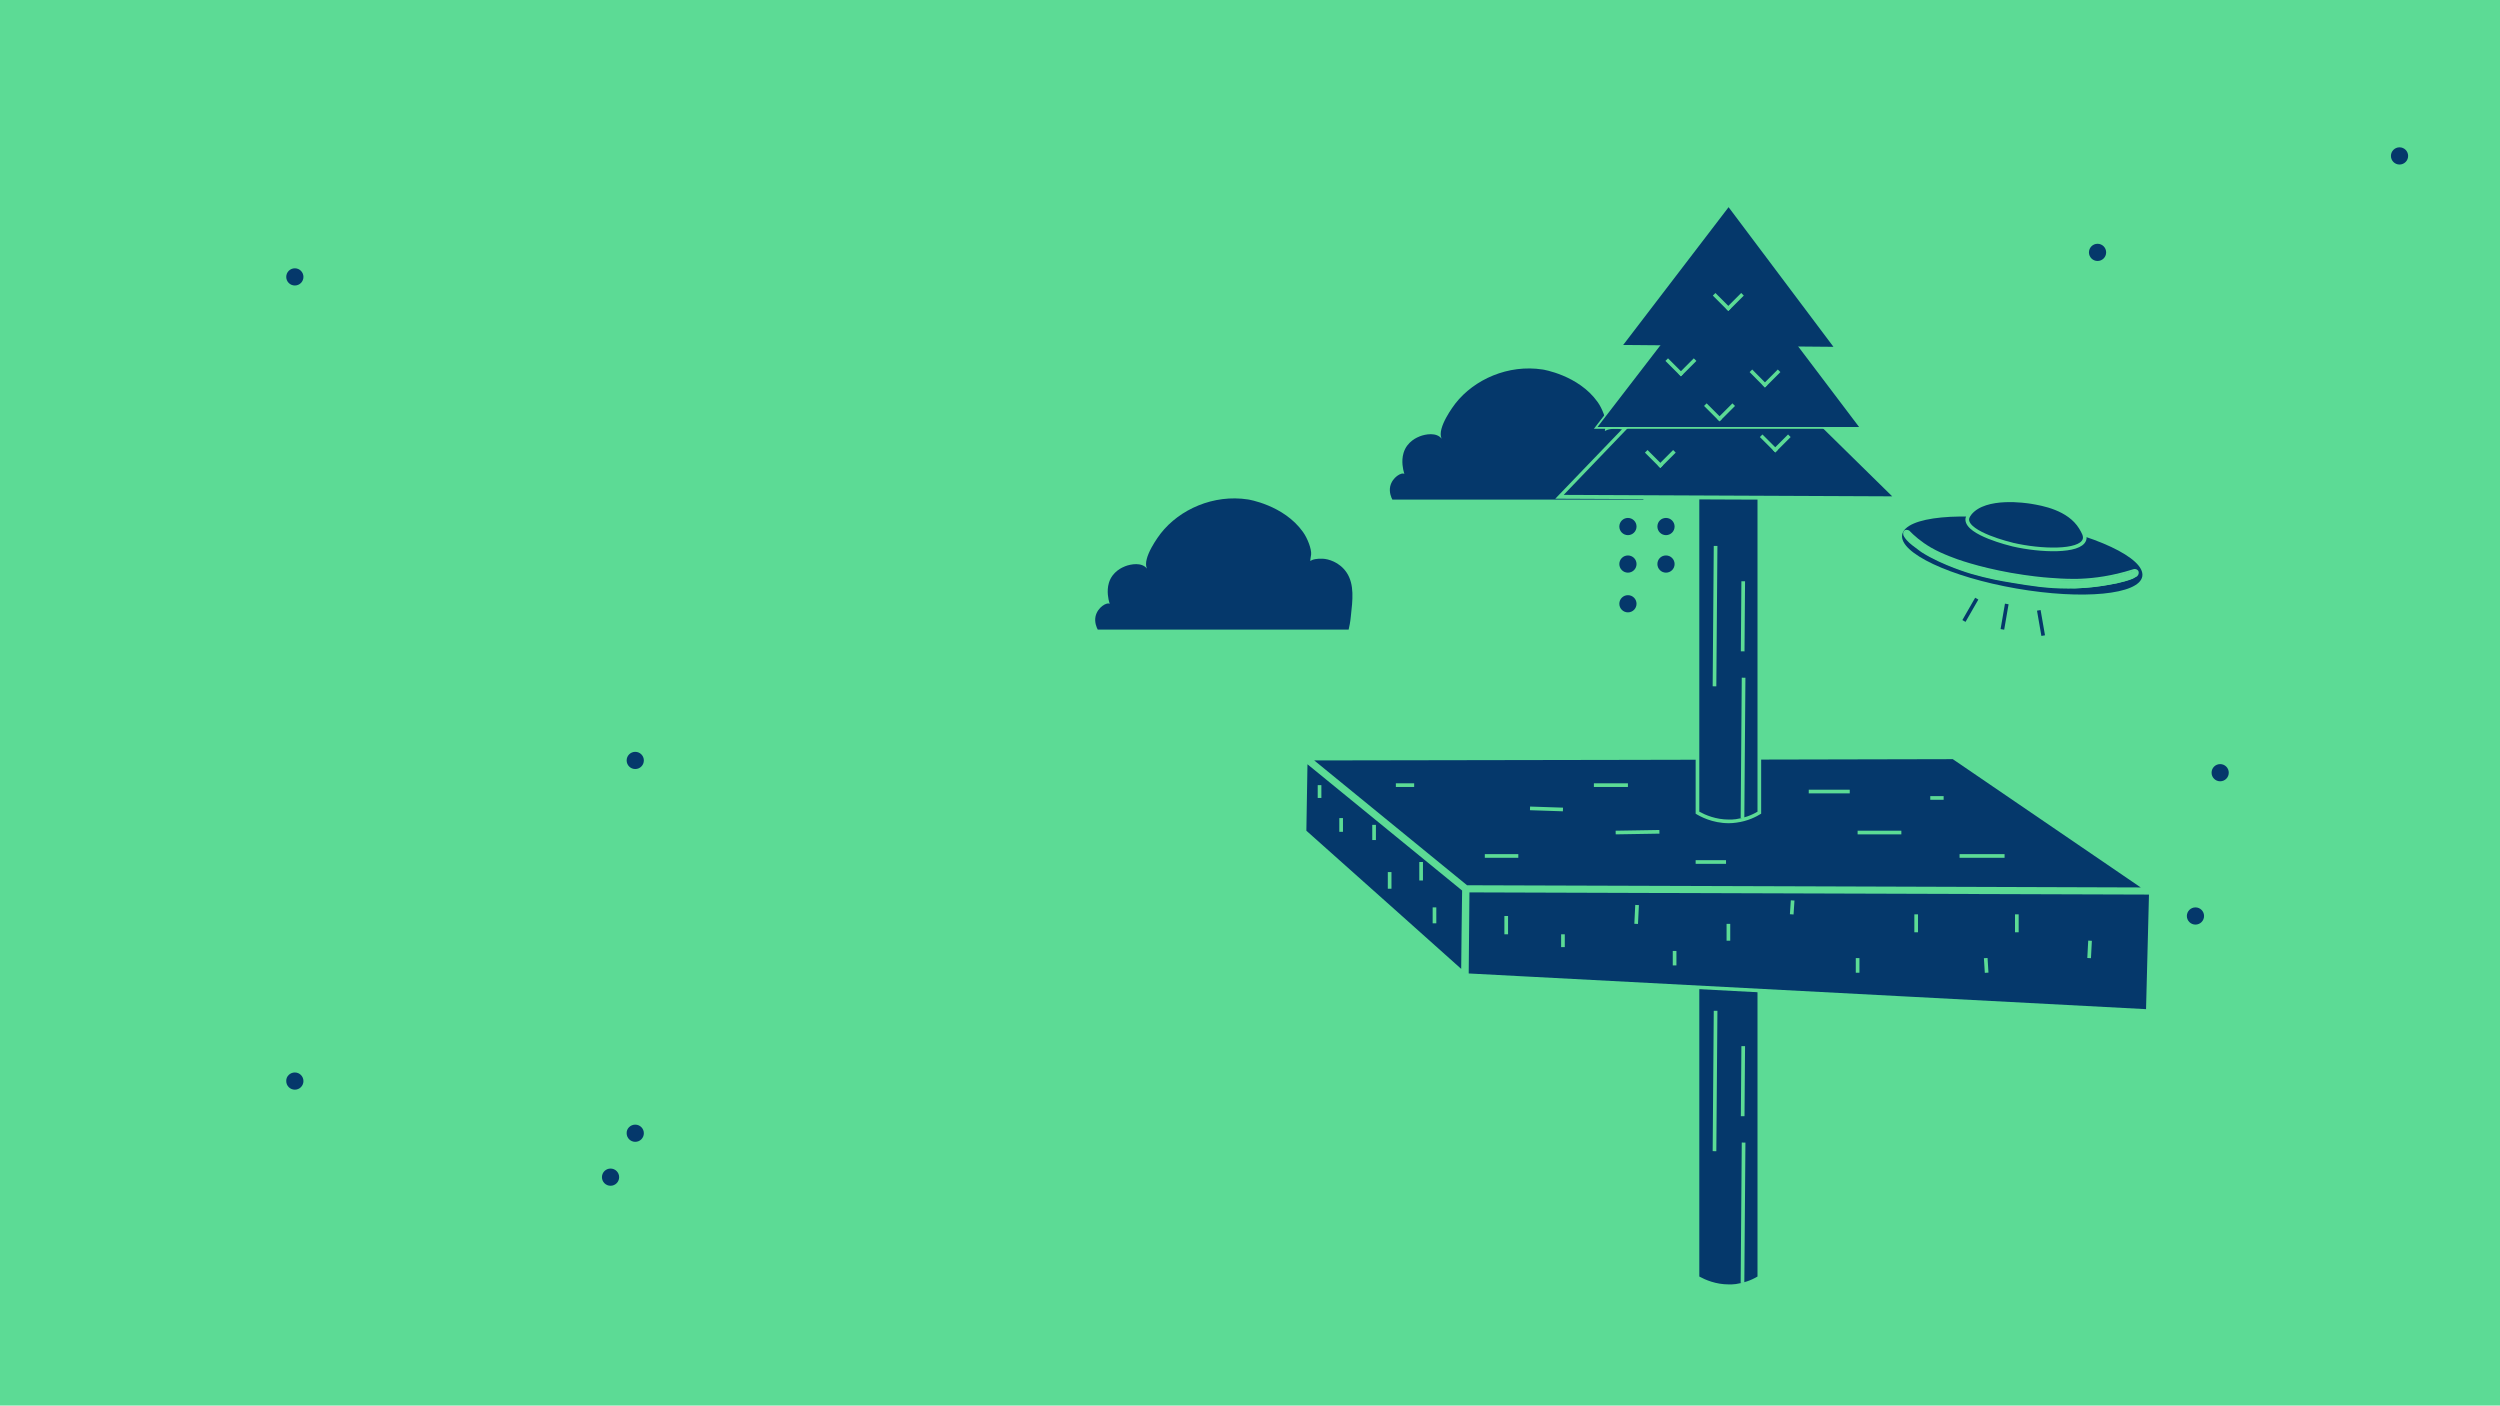 <?xml version="1.0" encoding="utf-8"?>
<!-- Generator: Adobe Illustrator 20.1.0, SVG Export Plug-In . SVG Version: 6.00 Build 0)  -->
<svg version="1.1" id="Layer_1" xmlns="http://www.w3.org/2000/svg" xmlns:xlink="http://www.w3.org/1999/xlink" x="0px" y="0px"
	 viewBox="0 0 1366 768" style="enable-background:new 0 0 1366 768;" xml:space="preserve">
<style type="text/css">
	.st0{fill:#5CDB95;}
	.st1{fill:#05386B;}
	.st2{fill:none;stroke:#5CDB95;stroke-width:2;stroke-miterlimit:10;}
	.st3{fill:#05386B;stroke:#5CDB95;stroke-width:2;stroke-miterlimit:10;}
	.st4{fill:#5CDB95;stroke:#5CDB95;stroke-width:2;stroke-miterlimit:10;}
	.st5{fill:none;stroke:#05386B;stroke-width:2;stroke-miterlimit:10;}
</style>
<g>
	<rect x="-7.2" y="-6.9" class="st0" width="1380.5" height="781.7"/>
	<path d="M1372.7-6.4v780.7H-6.7V-6.4H1372.7 M1373.7-7.4H-7.7v782.7h1381.5V-7.4L1373.7-7.4z"/>
</g>
<g>
	<polygon class="st1" points="801.3,484.6 715.3,414.4 1067.3,413.8 1173,485.9 	"/>
	<path class="st0" d="M1067,414.8l102.7,70.1l-180.8-0.6l-187.3-0.6l-83.5-68.2l171.9-0.3L1067,414.8 M1067.6,412.8
		c-118.4,0.2-236.7,0.4-355.1,0.7c29.5,24.1,58.9,48.1,88.4,72.2c125.1,0.4,250.2,0.8,375.3,1.2
		C1140,462.2,1103.8,437.5,1067.6,412.8L1067.6,412.8z"/>
</g>
<g>
	<polygon class="st1" points="712.8,454.3 713.5,415.5 799.9,486.1 799.4,531.6 	"/>
	<g>
		<path class="st0" d="M714.4,417.6l48.5,39.6l36,29.4l-0.3,23.1l-0.2,19.7L765.5,500l-51.7-46.1L714.4,417.6 M712.5,413.5
			c-0.2,13.8-0.5,27.6-0.7,41.3c29.5,26.3,59.1,52.7,88.6,79c0.2-16,0.4-32.1,0.5-48.1C771.4,461.6,742,437.5,712.5,413.5
			L712.5,413.5z"/>
	</g>
</g>
<g>
	<g>
		<path class="st1" d="M944.5,702.8c-7.7,0-13.9-2.9-17.1-4.8V505.8h33.8v192.3c-3.9,2.4-8.2,3.9-12.7,4.5
			C947.2,702.7,945.9,702.8,944.5,702.8z"/>
		<g>
			<path class="st0" d="M960.3,506.8v190.7c-3.7,2.2-7.7,3.5-11.8,4.1c-1.3,0.2-2.6,0.2-3.9,0.2c-7.1,0-12.8-2.5-16.1-4.3V506.8
				H960.3 M962.3,504.8h-35.8c0,64.6,0,129.2,0,193.8c2.4,1.5,9.1,5.2,18.1,5.2c1.3,0,2.7-0.1,4.1-0.3c6.2-0.8,10.9-3.2,13.6-4.9
				V504.8L962.3,504.8z"/>
		</g>
	</g>
	<g>
		<line class="st2" x1="937.4" y1="552.3" x2="936.8" y2="629"/>
		<line class="st0" x1="937.4" y1="552.3" x2="936.8" y2="629"/>
	</g>
	<g>
		<line class="st2" x1="952.7" y1="624.3" x2="952.1" y2="701"/>
		<line class="st0" x1="952.7" y1="624.3" x2="952.1" y2="701"/>
	</g>
	<g>
		<line class="st2" x1="952.5" y1="571.6" x2="952.2" y2="609.9"/>
		<line class="st0" x1="952.5" y1="571.6" x2="952.2" y2="609.9"/>
	</g>
</g>
<g>
	<g>
		<path class="st1" d="M944.5,448.8c-7.7,0-13.9-2.9-17.1-4.8V251.8h33.8v192.3c-3.9,2.4-8.2,3.9-12.7,4.5
			C947.2,448.8,945.9,448.8,944.5,448.8z"/>
		<g>
			<path class="st0" d="M960.3,252.8v190.7c-3.7,2.2-7.7,3.5-11.8,4.1c-1.3,0.2-2.6,0.2-3.9,0.2c-7.1,0-12.8-2.5-16.1-4.3V252.8
				H960.3 M962.3,250.8h-35.8c0,64.6,0,129.2,0,193.8c2.4,1.5,9.1,5.2,18.1,5.2c1.3,0,2.7-0.1,4.1-0.3c6.2-0.8,10.9-3.2,13.6-4.9
				V250.8L962.3,250.8z"/>
		</g>
	</g>
	<g>
		<line class="st2" x1="937.4" y1="298.3" x2="936.8" y2="375"/>
		<line class="st0" x1="937.4" y1="298.3" x2="936.8" y2="375"/>
	</g>
	<g>
		<line class="st2" x1="952.7" y1="370.3" x2="952.1" y2="447"/>
		<line class="st0" x1="952.7" y1="370.3" x2="952.1" y2="447"/>
	</g>
	<g>
		<line class="st2" x1="952.5" y1="317.6" x2="952.2" y2="355.9"/>
		<line class="st0" x1="952.5" y1="317.6" x2="952.2" y2="355.9"/>
	</g>
</g>
<g>
	<polygon class="st1" points="801.4,532.8 801.9,486.6 1175.2,487.9 1173.5,552.5 	"/>
	<g>
		<path class="st0" d="M802.9,487.6l371.3,1.2l-0.8,31.3l-0.8,31.3l-128.9-6.8l-241.2-12.7l0.2-22.2L802.9,487.6 M800.9,485.6
			c-0.2,16-0.4,32.1-0.5,48.1c124.7,6.6,249.4,13.2,374.1,19.8c0.6-22.2,1.2-44.4,1.8-66.7C1051.1,486.5,926,486.1,800.9,485.6
			L800.9,485.6z"/>
	</g>
</g>
<line class="st2" x1="823" y1="500.5" x2="823" y2="510.5"/>
<line class="st2" x1="854" y1="510.5" x2="854" y2="517.5"/>
<line class="st2" x1="894.5" y1="494.5" x2="894" y2="504.8"/>
<line class="st2" x1="915" y1="519.6" x2="915" y2="527.5"/>
<line class="st2" x1="944.4" y1="504.8" x2="944.4" y2="514"/>
<line class="st2" x1="979.5" y1="492" x2="979" y2="499.6"/>
<line class="st2" x1="1015" y1="523.5" x2="1015" y2="531.5"/>
<line class="st2" x1="1047" y1="499.6" x2="1047" y2="509.4"/>
<line class="st2" x1="1102" y1="499.6" x2="1102" y2="509.4"/>
<line class="st2" x1="1085" y1="523.5" x2="1085.5" y2="531.5"/>
<line class="st2" x1="1142" y1="514" x2="1141.5" y2="523.5"/>
<line class="st2" x1="721" y1="429" x2="721" y2="436"/>
<line class="st2" x1="732.8" y1="447" x2="732.8" y2="454.5"/>
<line class="st2" x1="750.8" y1="450.7" x2="750.8" y2="459"/>
<line class="st2" x1="759.3" y1="476.5" x2="759.3" y2="485.6"/>
<line class="st2" x1="776.5" y1="471" x2="776.5" y2="481.1"/>
<line class="st2" x1="783.8" y1="495.8" x2="783.8" y2="504.5"/>
<g>
	<circle class="st1" cx="889.5" cy="287.8" r="5.7"/>
	<g>
		<path class="st0" d="M889.5,283c2.6,0,4.7,2.1,4.7,4.7s-2.1,4.7-4.7,4.7s-4.7-2.1-4.7-4.7S886.9,283,889.5,283 M889.5,281
			c-3.7,0-6.7,3-6.7,6.7s3,6.7,6.7,6.7s6.7-3,6.7-6.7S893.2,281,889.5,281L889.5,281z"/>
	</g>
</g>
<g>
	<circle class="st1" cx="910.3" cy="287.8" r="5.7"/>
	<g>
		<path class="st0" d="M910.3,283c2.6,0,4.7,2.1,4.7,4.7s-2.1,4.7-4.7,4.7s-4.7-2.1-4.7-4.7S907.6,283,910.3,283 M910.3,281
			c-3.7,0-6.7,3-6.7,6.7s3,6.7,6.7,6.7s6.7-3,6.7-6.7S914,281,910.3,281L910.3,281z"/>
	</g>
</g>
<g>
	<circle class="st1" cx="889.5" cy="308.3" r="5.7"/>
	<g>
		<path class="st0" d="M889.5,303.5c2.6,0,4.7,2.1,4.7,4.7s-2.1,4.7-4.7,4.7s-4.7-2.1-4.7-4.7S886.9,303.5,889.5,303.5 M889.5,301.5
			c-3.7,0-6.7,3-6.7,6.7s3,6.7,6.7,6.7s6.7-3,6.7-6.7S893.2,301.5,889.5,301.5L889.5,301.5z"/>
	</g>
</g>
<g>
	<path class="st1" d="M897.9,273c0.4-1.6,0.9-4.1,1.2-7.2c1-9,2-17.3-2.2-23.8c-4-6.1-10.5-7.6-13-7.7c-3.9-0.2-5.7,0.6-5.7,0.6
		c-0.8,0.4-1.3,0.6-1.3,0.6l0,0c0,0,0.4-3.2,0.5-3.5c0.3-2.9-1.9-8.8-4.5-12.4c-10.5-14.7-30-17.7-30-17.7
		c-18.8-2.9-37.4,5.4-47.7,18.6c-0.6,0.8-10.3,13.4-7.5,19.2c0.6,1.2,2.2,3,2.2,2.9c0,0-1.2-1.6-2.2-2.9c-2.8-3.6-8.8-2.5-11.9-1.3
		c-1.2,0.5-7,2.7-8.9,9.1c-1.4,4.6-0.1,9.5,0.1,10.2c0.2,0.9,0.9,3.3,1,3.2c0,0,0-1.4-0.6-1.9c-1.5-1.2-6.7,1.8-7.8,6.8
		c-0.7,3.3,0.7,6.3,1.2,7.2H897.9z"/>
</g>
<g>
	<circle class="st1" cx="910.3" cy="308.3" r="5.7"/>
	<g>
		<path class="st0" d="M910.3,303.5c2.6,0,4.7,2.1,4.7,4.7s-2.1,4.7-4.7,4.7c-2.6,0-4.7-2.1-4.7-4.7S907.6,303.5,910.3,303.5
			 M910.3,301.5c-3.7,0-6.7,3-6.7,6.7s3,6.7,6.7,6.7c3.7,0,6.7-3,6.7-6.7S914,301.5,910.3,301.5L910.3,301.5z"/>
	</g>
</g>
<g>
	<circle class="st1" cx="889.5" cy="329.9" r="5.7"/>
	<g>
		<path class="st0" d="M889.5,325.2c2.6,0,4.7,2.1,4.7,4.7s-2.1,4.7-4.7,4.7s-4.7-2.1-4.7-4.7S886.9,325.2,889.5,325.2 M889.5,323.2
			c-3.7,0-6.7,3-6.7,6.7s3,6.7,6.7,6.7s6.7-3,6.7-6.7S893.2,323.2,889.5,323.2L889.5,323.2z"/>
	</g>
</g>
<g>
	<path class="st1" d="M736.9,344c0.4-1.6,0.9-4.1,1.2-7.2c1-9,2-17.3-2.2-23.8c-4-6.1-10.5-7.6-13-7.7c-3.9-0.2-5.7,0.6-5.7,0.6
		c-0.8,0.4-1.3,0.6-1.3,0.6l0,0c0,0,0.4-3.2,0.5-3.5c0.3-2.9-1.9-8.8-4.5-12.4c-10.5-14.7-30-17.7-30-17.7
		c-18.8-2.9-37.4,5.4-47.7,18.6c-0.6,0.8-10.3,13.4-7.5,19.2c0.6,1.2,2.2,3,2.2,2.9c0,0-1.2-1.6-2.2-2.9c-2.8-3.6-8.8-2.5-11.9-1.3
		c-1.2,0.5-7,2.7-8.9,9.1c-1.4,4.6-0.1,9.5,0.1,10.2c0.2,0.9,0.9,3.3,1,3.2c0,0,0-1.4-0.6-1.9c-1.5-1.2-6.7,1.8-7.8,6.8
		c-0.7,3.3,0.7,6.3,1.2,7.2H736.9z"/>
</g>
<g>
	<g>
		<polygon class="st1" points="852.2,271.4 941.2,178.8 1036.4,272.2 		"/>
		<g>
			<path class="st0" d="M941.2,180.2l47.4,46.5l45.3,44.5l-89.4-0.4l-90.1-0.4l42.4-44.2L941.2,180.2 M941.2,177.4
				c-30.5,31.7-60.9,63.4-91.4,95.1c63,0.3,126,0.6,189,0.8C1006.3,241.3,973.8,209.3,941.2,177.4L941.2,177.4z"/>
		</g>
	</g>
	<g>
		<polygon class="st1" points="871.9,233.8 945,138.8 1016.8,233.8 		"/>
		<g>
			<path class="st0" d="M945,139.6l1.9,2.6l68.9,91.1H872.9L945,139.6 M945,138c-24.7,32.1-49.4,64.2-74.1,96.3c49,0,97.9,0,146.9,0
				C993.5,202.2,969.3,170.1,945,138L945,138z"/>
		</g>
	</g>
	<g>
		<path class="st1" d="M944.5,113.2c19.1,25.4,38.2,50.9,57.3,76.3c-38.3-0.3-76.6-0.7-114.9-1C906.1,163.4,925.3,138.3,944.5,113.2
			z"/>
	</g>
	<g>
		<g>
			<line class="st2" x1="926.2" y1="196.5" x2="917.8" y2="204.9"/>
			<line class="st0" x1="926.2" y1="196.5" x2="917.8" y2="204.9"/>
		</g>
		<g>
			<line class="st2" x1="910.7" y1="196.5" x2="919.1" y2="204.9"/>
			<line class="st0" x1="910.7" y1="196.5" x2="919.1" y2="204.9"/>
		</g>
	</g>
	<g>
		<g>
			<line class="st2" x1="952.1" y1="160.8" x2="943.7" y2="169.2"/>
			<line class="st0" x1="952.1" y1="160.8" x2="943.7" y2="169.2"/>
		</g>
		<g>
			<line class="st2" x1="936.6" y1="160.8" x2="945" y2="169.2"/>
			<line class="st0" x1="936.6" y1="160.8" x2="945" y2="169.2"/>
		</g>
	</g>
	<g>
		<g>
			<line class="st2" x1="972.1" y1="202.6" x2="963.7" y2="211"/>
			<line class="st0" x1="972.1" y1="202.6" x2="963.7" y2="211"/>
		</g>
		<g>
			<line class="st2" x1="956.7" y1="202.6" x2="965" y2="211"/>
			<line class="st0" x1="956.7" y1="202.6" x2="965" y2="211"/>
		</g>
	</g>
	<g>
		<g>
			<line class="st2" x1="947.3" y1="221.1" x2="938.9" y2="229.5"/>
			<line class="st0" x1="947.3" y1="221.1" x2="938.9" y2="229.5"/>
		</g>
		<g>
			<line class="st2" x1="931.8" y1="221.1" x2="940.2" y2="229.5"/>
			<line class="st0" x1="931.8" y1="221.1" x2="940.2" y2="229.5"/>
		</g>
	</g>
	<g>
		<g>
			<line class="st2" x1="914.9" y1="246.6" x2="906.5" y2="255"/>
			<line class="st0" x1="914.9" y1="246.6" x2="906.5" y2="255"/>
		</g>
		<g>
			<line class="st2" x1="899.5" y1="246.6" x2="907.9" y2="255"/>
			<line class="st0" x1="899.5" y1="246.6" x2="907.9" y2="255"/>
		</g>
	</g>
	<g>
		<g>
			<line class="st2" x1="977.7" y1="238.1" x2="969.3" y2="246.5"/>
			<line class="st0" x1="977.7" y1="238.1" x2="969.3" y2="246.5"/>
		</g>
		<g>
			<line class="st2" x1="962.3" y1="238.1" x2="970.7" y2="246.5"/>
			<line class="st0" x1="962.3" y1="238.1" x2="970.7" y2="246.5"/>
		</g>
	</g>
</g>
<path class="st3" d="M411.3,361.7"/>
<g>
	
		<ellipse transform="matrix(0.171 -0.985 0.985 0.171 617.606 1339.766)" class="st1" cx="1104.6" cy="303" rx="18.3" ry="66.6"/>
	<path class="st3" d="M1138.9,295c-2.5,6.8-23.9,6.1-39,2.6c-1.6-0.4-24.9-6-25-13.7c0-0.7,0.2-1.7,1.6-3.5
		c8.4-10.1,30.9-6.5,33.5-6.1c5.9,1,20.4,3.4,26.9,14C1138.3,290.7,1139.7,292.9,1138.9,295z"/>
	<g>
		<path class="st0" d="M1129.7,321.3c-11.5,0-20.9-1.6-30-3.1c-5.9-1-13.2-2.2-22.7-5c-0.2,0-15.6-4.6-26.5-11.6
			c-0.4-0.2-0.4-0.3-0.8-0.6c-0.5-0.4-1.6-1.2-4.6-3.4c0,0-2.8-2.1-4.2-4.4c-0.1-0.2-0.5-0.8-0.5-1.5c0-0.2,0-0.3,0-0.4
			c0-0.1,0.1-0.7,0.7-1c0.2-0.1,0.4-0.2,0.7-0.2c0.4,0,0.9,0.2,1.2,0.5c3.6,3.6,7.6,6.7,12,9.3c3.6,2.1,6.8,3.5,10.5,5
			c5.3,2.1,16.7,6,33.3,8.9c7.2,1.3,14.4,2.2,21,2.7c3.9,0.3,8.2,0.6,13.1,0.6c1.5,0,3,0,4.4-0.1c9.4-0.4,18.9-2.1,28.2-5.1
			c0.3-0.1,0.6-0.1,0.9-0.1c0.6,0,1.1,0.2,1.3,0.5c0.3,0.4,0.3,0.8,0.3,1.1c0,0.8-0.5,1.3-0.7,1.5l-2.3,1.3c-1.3,0.5-2.7,1-4.1,1.4
			c-2.8,0.8-5.7,1.4-8.6,1.9c-6.1,1.1-12.5,1.8-18.7,2C1132.3,321.3,1131,321.3,1129.7,321.3z"/>
		<g>
			<path class="st0" d="M1041.7,290.5c0.3,0,0.6,0.1,0.9,0.3c3.6,3.6,7.7,6.8,12.1,9.4c3.6,2.1,6.9,3.6,10.6,5
				c5.3,2.1,16.8,6,33.4,8.9c7.2,1.3,14.5,2.2,21.1,2.7c3.9,0.3,8.2,0.6,13.1,0.6c1.5,0,3,0,4.4-0.1c9.5-0.4,19-2.1,28.3-5.2
				c0.2-0.1,0.5-0.1,0.7-0.1c0.4,0,0.8,0.1,1,0.3c0.2,0.2,0.2,0.6,0.2,0.7c0,0.5-0.3,0.9-0.5,1.1l-0.4,0.2l-1.8,1
				c-1.3,0.5-2.7,1-4.1,1.4c-2.8,0.8-5.6,1.4-8.5,1.8c-6.1,1.1-12.4,1.7-18.7,1.9c-1.3,0-2.6,0.1-3.9,0.1c-11.5,0-20.8-1.6-29.9-3.1
				c-5.9-1-13.2-2.2-22.6-5c-0.2,0-15.5-4.6-26.4-11.5c-0.3-0.2-0.4-0.3-0.8-0.6c-0.5-0.4-1.6-1.2-4.6-3.4l0,0
				c-0.1-0.1-2.8-2.1-4.1-4.2c-0.1-0.2-0.4-0.7-0.4-1.3c0-0.1,0-0.2,0-0.3c0,0,0.1-0.4,0.4-0.6
				C1041.4,290.6,1041.6,290.5,1041.7,290.5 M1041.7,289.5c-0.3,0-0.6,0.1-0.9,0.2c-0.8,0.4-0.9,1.3-0.9,1.4v0c0,0.1,0,0.3,0,0.5
				c0,0.9,0.4,1.5,0.6,1.8c1.5,2.4,4.3,4.5,4.3,4.5c5.3,3.9,4.5,3.5,5.4,4c11.2,7.1,26.7,11.6,26.7,11.6c9.3,2.7,16.5,4,22.8,5
				c9.6,1.6,18.8,3.1,30.1,3.1c1.3,0,2.6,0,4-0.1c8-0.2,14.5-1.2,18.8-2c2.6-0.4,5.5-1,8.6-1.9c1.5-0.4,2.9-0.9,4.2-1.4
				c0.8-0.4,1.6-0.9,2.3-1.3c0.2-0.2,0.9-0.9,0.9-1.9c0-0.3,0-0.9-0.5-1.4c-0.4-0.4-1-0.7-1.7-0.7c-0.3,0-0.7,0.1-1,0.2
				c-11.6,3.7-21.3,4.8-28.1,5.1c-1.5,0.1-3,0.1-4.4,0.1c-4.9,0-9.2-0.3-13.1-0.6c-3-0.2-10.7-0.9-21-2.7
				c-18.4-3.3-30.1-7.6-33.2-8.9c-3.8-1.5-7-2.9-10.5-4.9c-5.5-3.2-9.4-6.7-11.9-9.3C1042.8,289.7,1042.3,289.5,1041.7,289.5
				L1041.7,289.5z"/>
		</g>
	</g>
</g>
<line class="st4" x1="811.3" y1="467.7" x2="829.6" y2="467.7"/>
<line class="st2" x1="882.8" y1="454.9" x2="906.7" y2="454.5"/>
<line class="st2" x1="926.5" y1="471" x2="943.1" y2="471"/>
<line class="st2" x1="988.3" y1="432.5" x2="1010.7" y2="432.5"/>
<line class="st2" x1="1015" y1="454.9" x2="1038.9" y2="454.9"/>
<line class="st2" x1="1054.7" y1="436" x2="1062" y2="436"/>
<line class="st2" x1="1070.7" y1="467.7" x2="1095.3" y2="467.7"/>
<line class="st2" x1="836" y1="441.7" x2="854" y2="442.3"/>
<line class="st2" x1="762.7" y1="429" x2="772.7" y2="429"/>
<line class="st2" x1="870.9" y1="429" x2="889.5" y2="429"/>
<g>
	<line class="st5" x1="1096.5" y1="330" x2="1094.1" y2="343.9"/>
	<line class="st1" x1="1096.5" y1="330" x2="1094.1" y2="343.9"/>
</g>
<g>
	<line class="st5" x1="1114" y1="333.5" x2="1116.4" y2="347.3"/>
	<line class="st1" x1="1114" y1="333.5" x2="1116.4" y2="347.3"/>
</g>
<g>
	<line class="st5" x1="1080.1" y1="327.1" x2="1073.1" y2="339.3"/>
	<line class="st1" x1="1080.1" y1="327.1" x2="1073.1" y2="339.3"/>
</g>
<g>
	<circle class="st1" cx="1199.6" cy="500.5" r="5.7"/>
	<g>
		<path class="st0" d="M1199.6,495.8c2.6,0,4.7,2.1,4.7,4.7s-2.1,4.7-4.7,4.7c-2.6,0-4.7-2.1-4.7-4.7S1197,495.8,1199.6,495.8
			 M1199.6,493.8c-3.7,0-6.7,3-6.7,6.7s3,6.7,6.7,6.7c3.7,0,6.7-3,6.7-6.7S1203.3,493.8,1199.6,493.8L1199.6,493.8z"/>
	</g>
</g>
<g>
	<circle class="st1" cx="1213.1" cy="422.3" r="5.7"/>
	<g>
		<path class="st0" d="M1213.1,417.5c2.6,0,4.7,2.1,4.7,4.7s-2.1,4.7-4.7,4.7s-4.7-2.1-4.7-4.7S1210.5,417.5,1213.1,417.5
			 M1213.1,415.5c-3.7,0-6.7,3-6.7,6.7s3,6.7,6.7,6.7s6.7-3,6.7-6.7S1216.8,415.5,1213.1,415.5L1213.1,415.5z"/>
	</g>
</g>
<g>
	<circle class="st1" cx="1146.1" cy="138" r="5.7"/>
	<g>
		<path class="st0" d="M1146.1,133.2c2.6,0,4.7,2.1,4.7,4.7s-2.1,4.7-4.7,4.7s-4.7-2.1-4.7-4.7S1143.5,133.2,1146.1,133.2
			 M1146.1,131.2c-3.7,0-6.7,3-6.7,6.7s3,6.7,6.7,6.7s6.7-3,6.7-6.7S1149.8,131.2,1146.1,131.2L1146.1,131.2z"/>
	</g>
</g>
<g>
	<circle class="st1" cx="1311.1" cy="85.3" r="5.7"/>
	<g>
		<path class="st0" d="M1311.1,80.5c2.6,0,4.7,2.1,4.7,4.7s-2.1,4.7-4.7,4.7s-4.7-2.1-4.7-4.7S1308.5,80.5,1311.1,80.5 M1311.1,78.5
			c-3.7,0-6.7,3-6.7,6.7c0,3.7,3,6.7,6.7,6.7s6.7-3,6.7-6.7C1317.8,81.5,1314.8,78.5,1311.1,78.5L1311.1,78.5z"/>
	</g>
</g>
<g>
	<circle class="st1" cx="161.1" cy="151.4" r="5.7"/>
	<g>
		<path class="st0" d="M161.1,146.6c2.6,0,4.7,2.1,4.7,4.7s-2.1,4.7-4.7,4.7s-4.7-2.1-4.7-4.7S158.5,146.6,161.1,146.6 M161.1,144.6
			c-3.7,0-6.7,3-6.7,6.7c0,3.7,3,6.7,6.7,6.7c3.7,0,6.7-3,6.7-6.7C167.8,147.6,164.8,144.6,161.1,144.6L161.1,144.6z"/>
	</g>
</g>
<g>
	<circle class="st1" cx="347.1" cy="415.5" r="5.7"/>
	<g>
		<path class="st0" d="M347.1,410.8c2.6,0,4.7,2.1,4.7,4.7s-2.1,4.7-4.7,4.7s-4.7-2.1-4.7-4.7S344.5,410.8,347.1,410.8 M347.1,408.8
			c-3.7,0-6.7,3-6.7,6.7s3,6.7,6.7,6.7s6.7-3,6.7-6.7S350.8,408.8,347.1,408.8L347.1,408.8z"/>
	</g>
</g>
<g>
	<circle class="st1" cx="161.1" cy="590.8" r="5.7"/>
	<g>
		<path class="st0" d="M161.1,586c2.6,0,4.7,2.1,4.7,4.7c0,2.6-2.1,4.7-4.7,4.7s-4.7-2.1-4.7-4.7C156.3,588.1,158.5,586,161.1,586
			 M161.1,584c-3.7,0-6.7,3-6.7,6.7c0,3.7,3,6.7,6.7,6.7c3.7,0,6.7-3,6.7-6.7C167.8,587,164.8,584,161.1,584L161.1,584z"/>
	</g>
</g>
<g>
	<circle class="st1" cx="347.1" cy="619.3" r="5.7"/>
	<g>
		<path class="st0" d="M347.1,614.5c2.6,0,4.7,2.1,4.7,4.7c0,2.6-2.1,4.7-4.7,4.7s-4.7-2.1-4.7-4.7
			C342.3,616.6,344.5,614.5,347.1,614.5 M347.1,612.5c-3.7,0-6.7,3-6.7,6.7c0,3.7,3,6.7,6.7,6.7s6.7-3,6.7-6.7
			C353.8,615.5,350.8,612.5,347.1,612.5L347.1,612.5z"/>
	</g>
</g>
<g>
	<circle class="st1" cx="333.6" cy="643.3" r="5.7"/>
	<g>
		<path class="st0" d="M333.6,638.5c2.6,0,4.7,2.1,4.7,4.7c0,2.6-2.1,4.7-4.7,4.7s-4.7-2.1-4.7-4.7
			C328.9,640.6,331,638.5,333.6,638.5 M333.6,636.5c-3.7,0-6.7,3-6.7,6.7c0,3.7,3,6.7,6.7,6.7s6.7-3,6.7-6.7
			C340.3,639.5,337.3,636.5,333.6,636.5L333.6,636.5z"/>
	</g>
</g>
</svg>

